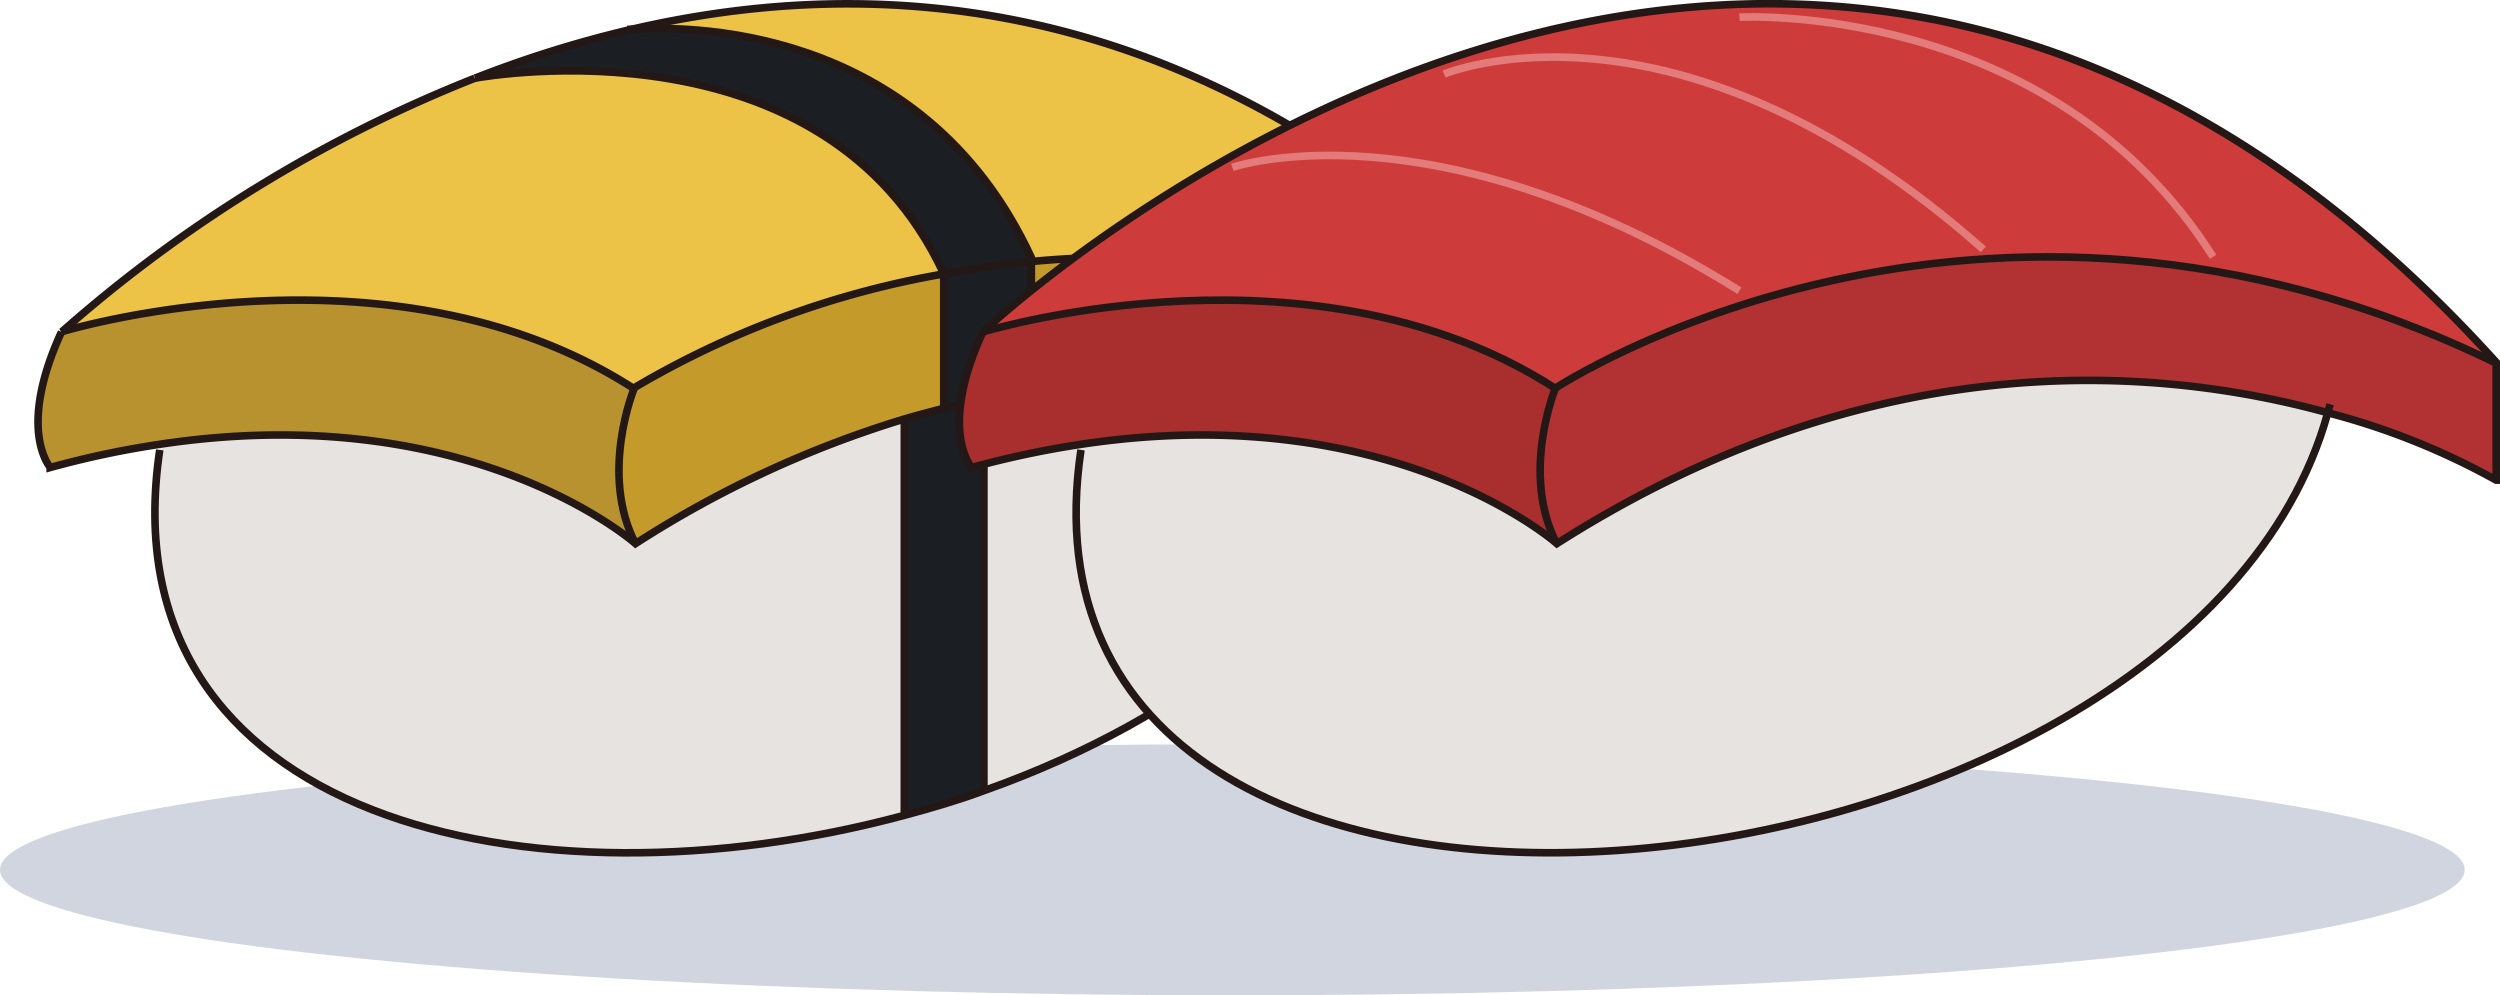 <svg xmlns="http://www.w3.org/2000/svg" viewBox="0 0 164.32 65.42"><defs><style>.cls-1{fill:#1d2d65;opacity:0.2;}.cls-2{fill:#c49b2b;}.cls-3{fill:#e6e3e1;}.cls-4{fill:#b7922f;}.cls-5{fill:#1b1e22;}.cls-6{fill:#ecc247;}.cls-11,.cls-7{fill:none;stroke-miterlimit:10;stroke-width:0.5px;}.cls-7{stroke:#231815;}.cls-8{fill:#b23233;}.cls-9{fill:#cd3c3b;}.cls-10{fill:#a92f2e;}.cls-11{stroke:#f3a6a6;opacity:0.6;}</style></defs><g id="レイヤー_2" data-name="レイヤー 2"><g id="レイヤー_1-2" data-name="レイヤー 1"><ellipse class="cls-1" cx="81" cy="57.17" rx="81" ry="8.25"/><path class="cls-2" d="M62.06,18v8.84c-.87.21-1.74.45-2.62.71a70.23,70.23,0,0,0-17.67,8.19c-2.4-4.61-.08-10.22-.08-10.22A60.06,60.06,0,0,1,62.06,18Z"/><path class="cls-3" d="M41.77,35.73a70.23,70.23,0,0,1,17.67-8.19V53.59C35,60.18,6.87,54,10.5,29.57l-.05-.36C30.93,26.1,41.77,35.73,41.77,35.73Z"/><path class="cls-4" d="M41.69,25.51s-2.32,5.61.08,10.22c0,0-10.84-9.63-31.32-6.52A60.47,60.47,0,0,0,3.3,30.73c0-.05-2.22-2.45.74-8.91h0C4.8,21.59,25.91,15.36,41.69,25.51Z"/><path class="cls-5" d="M59.44,27.54c.88-.26,1.75-.5,2.62-.71s1.75-.42,2.61-.6V51.78l.08.16c-1.74.62-3.52,1.17-5.31,1.65Z"/><path class="cls-6" d="M31.24,5.13c.92-.16,23-4,30.82,12.86a60.06,60.06,0,0,0-20.37,7.52C25.91,15.36,4.8,21.59,4.06,21.81A92.28,92.28,0,0,1,31.21,5.14Z"/><path class="cls-5" d="M62.06,18c1.82-.34,3.73-.62,5.73-.81v8.49c-1,.16-2.07.34-3.12.56-.86.18-1.73.37-2.61.6Z"/><path class="cls-6" d="M41.67,1.89C59.84-2.28,82.27.32,103.52,23.82v0a66,66,0,0,0-35.73-6.67v-.3C60.55,1.26,44.56,1.68,41.67,1.89Z"/><path class="cls-2" d="M103.52,23.85v7.72a47.14,47.14,0,0,0-11.08-4.44,59.4,59.4,0,0,0-24.65-1.46V17.18A66,66,0,0,1,103.52,23.85Z"/><path class="cls-5" d="M62.06,18C54.25,1.14,32.16,5,31.24,5.13A74.69,74.69,0,0,1,41.67,1.89c2.89-.21,18.88-.63,26.12,15v.3C65.79,17.37,63.88,17.65,62.06,18Z"/><path class="cls-3" d="M67.79,25.67a59.4,59.4,0,0,1,24.65,1.46C89.27,38.65,78,47.23,64.75,51.94l-.08-.16V26.23C65.72,26,66.76,25.83,67.79,25.67Z"/><path class="cls-7" d="M31.24,5.13A74.69,74.69,0,0,1,41.67,1.89C59.84-2.28,82.27.32,103.52,23.82v7.75a47.14,47.14,0,0,0-11.08-4.44,59.4,59.4,0,0,0-24.65-1.46c-1,.16-2.07.34-3.12.56-.86.18-1.73.37-2.61.6s-1.74.45-2.62.71a70.23,70.23,0,0,0-17.67,8.19S30.93,26.1,10.45,29.21A60.47,60.47,0,0,0,3.3,30.73c0-.05-2.22-2.45.74-8.91"/><path class="cls-7" d="M4.06,21.81A92.28,92.28,0,0,1,31.21,5.14"/><path class="cls-7" d="M4,21.82h0c.74-.22,21.85-6.45,37.63,3.7A60.06,60.06,0,0,1,62.06,18c1.82-.34,3.73-.62,5.73-.81a66,66,0,0,1,35.73,6.67"/><path class="cls-7" d="M41.69,25.51s-2.32,5.61.08,10.22"/><path class="cls-7" d="M10.5,29.57C6.87,54,35,60.18,59.44,53.59c1.79-.48,3.57-1,5.31-1.65C78,47.23,89.27,38.65,92.44,27.13l.15-.56"/><path class="cls-7" d="M31.21,5.14h0c.92-.16,23-4,30.82,12.86v8.84"/><path class="cls-7" d="M41.22,1.93l.45,0c2.89-.21,18.88-.63,26.12,15v8.79"/><line class="cls-7" x1="59.44" y1="27.54" x2="59.44" y2="53.59"/><line class="cls-7" x1="64.67" y1="26.23" x2="64.67" y2="51.78"/><path class="cls-8" d="M153,27.13c-11.24-3.1-29.92-4.62-50.67,8.6-2.4-4.61-.08-10.22-.08-10.22s27.69-18.27,61.83-1.66v7.72A47.14,47.14,0,0,0,153,27.13Z"/><path class="cls-9" d="M164.07,23.82v0c-34.14-16.61-61.83,1.66-61.83,1.66-15.78-10.15-36.89-3.92-37.63-3.7C65.67,20.81,117.67-27.49,164.07,23.82Z"/><path class="cls-3" d="M102.32,35.73C123.07,22.51,141.75,24,153,27.13c-9.29,33.68-87.86,42.22-81.94,2.44l0-.36C91.48,26.1,102.32,35.73,102.32,35.73Z"/><path class="cls-10" d="M102.24,25.51s-2.32,5.61.08,10.22c0,0-10.84-9.63-31.32-6.52a62.55,62.55,0,0,0-7.15,1.52c0-.05-2.22-2.45.74-8.91h0C65.35,21.59,86.46,15.36,102.24,25.51Z"/><path class="cls-7" d="M64.61,21.81c1.06-1,53.06-49.3,99.46,2v7.75A47.14,47.14,0,0,0,153,27.13c-11.24-3.1-29.92-4.62-50.67,8.6,0,0-10.84-9.63-31.32-6.52a62.55,62.55,0,0,0-7.15,1.52c0-.05-2.22-2.45.74-8.91"/><path class="cls-7" d="M64.59,21.82h0c.74-.22,21.85-6.45,37.63,3.7,0,0,27.69-18.27,61.83-1.66"/><path class="cls-7" d="M102.24,25.51s-2.32,5.61.08,10.22"/><path class="cls-7" d="M71.05,29.57C65.13,69.35,143.7,60.81,153,27.13l.15-.56"/><path class="cls-11" d="M81,11s13.1-4.51,33.33,8.11"/><path class="cls-11" d="M94.92,4.87s15.15-6.42,35.44,11.52"/><path class="cls-11" d="M114.33,1.13S134.76,0,145.46,16.88"/></g></g></svg>